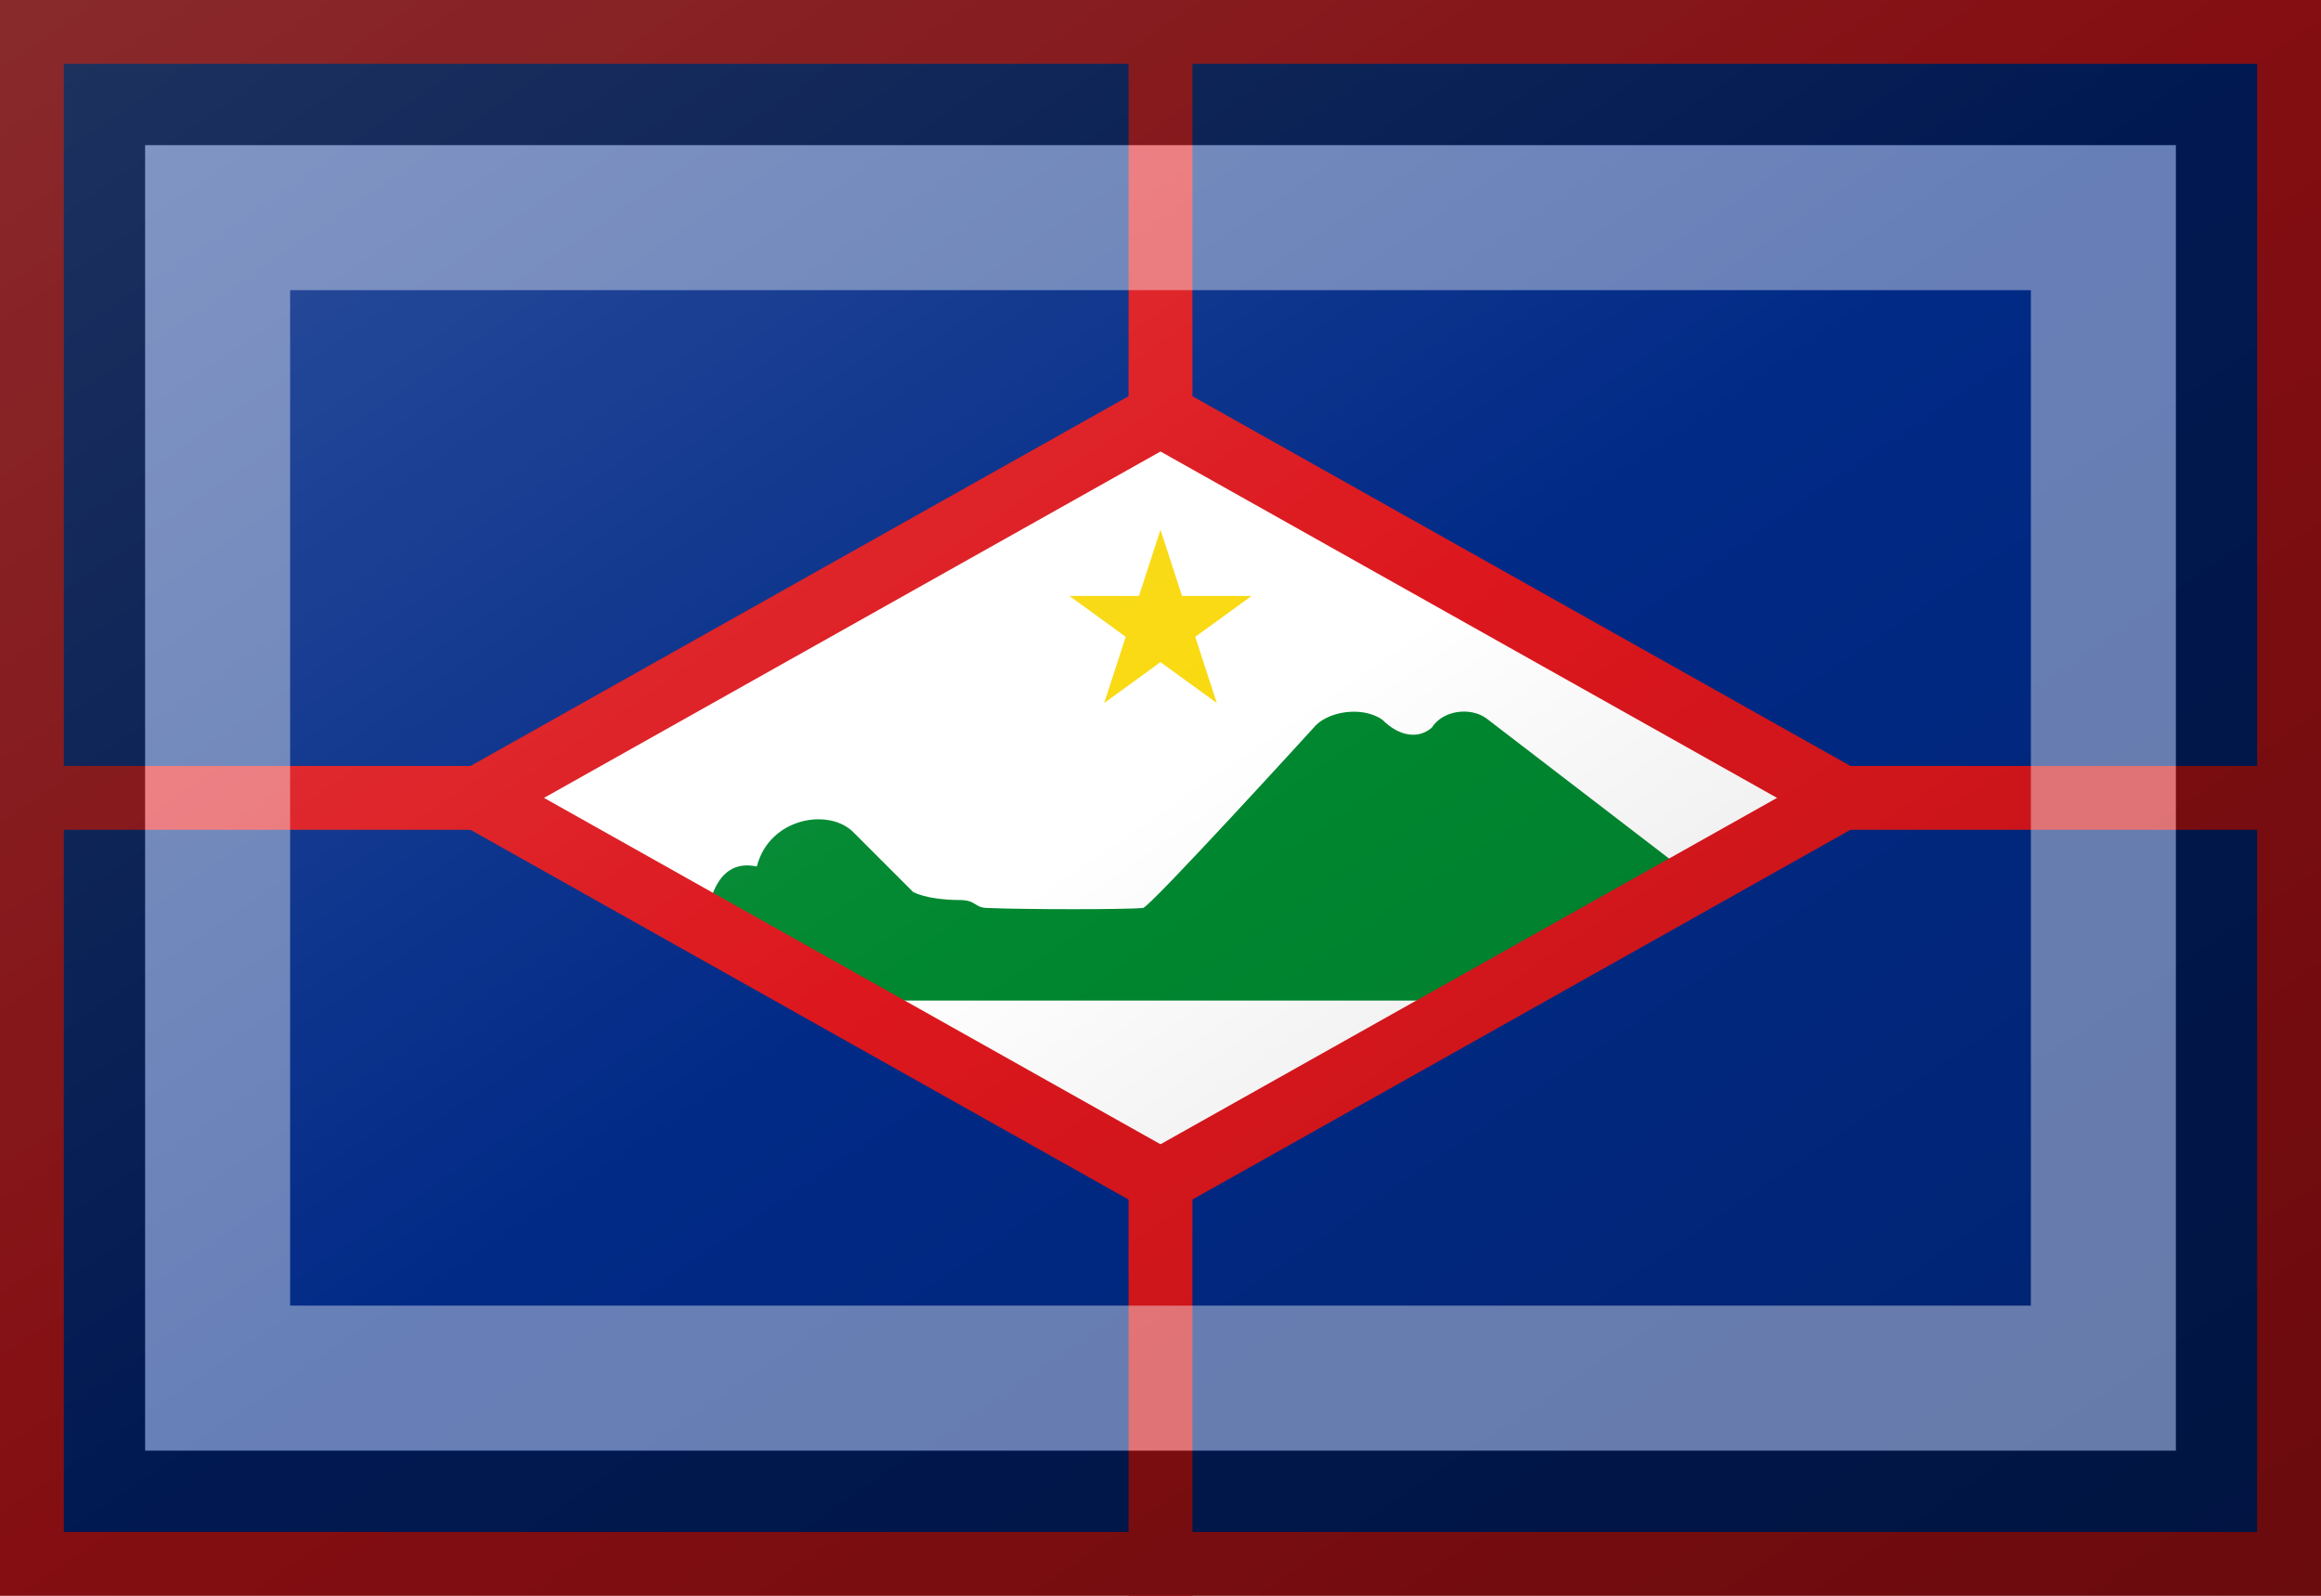 <?xml version="1.0"?>
<svg xmlns="http://www.w3.org/2000/svg" xmlns:xlink="http://www.w3.org/1999/xlink" version="1.1" width="576" height="396" viewBox="0 0 576 396">
<!-- Generated by Kreative Vexillo v1.0 -->
<style>
.blue{fill:rgb(1,42,135);}
.green{fill:rgb(0,136,48);}
.red{fill:rgb(220,23,29);}
.white{fill:rgb(255,255,255);}
.yellow{fill:rgb(249,217,15);}
</style>
<defs>
<path id="island" d="M -0.281 0.061 C -0.276 0.047 -0.267 0.04 -0.253 0.043 C -0.245 0.012 -0.207 0.006 -0.192 0.022 L -0.155 0.059 C -0.147 0.063 -0.134 0.064 -0.126 0.064 C -0.115 0.064 -0.117 0.069 -0.108 0.069 C -0.084 0.07 -0.022 0.07 -0.011 0.069 C -0.007 0.069 0.096 -0.044 0.096 -0.044 C 0.104 -0.054 0.126 -0.058 0.139 -0.049 C 0.15 -0.038 0.162 -0.037 0.17 -0.044 C 0.177 -0.055 0.194 -0.057 0.204 -0.05 L 0.32 0.039 L 0.164 0.127 H -0.164 L -0.281 0.061 Z"/>
<path id="star" d="M 0.0 -1.0 L 0.225 -0.309 L 0.951 -0.309 L 0.363 0.118 L 0.588 0.809 L 0.0 0.382 L -0.588 0.809 L -0.363 0.118 L -0.951 -0.309 L -0.225 -0.309 Z"/>
<linearGradient id="glaze" x1="0%" y1="0%" x2="100%" y2="100%">
<stop offset="0%" stop-color="rgb(255,255,255)" stop-opacity="0.2"/>
<stop offset="49.999%" stop-color="rgb(255,255,255)" stop-opacity="0.0"/>
<stop offset="50.001%" stop-color="rgb(0,0,0)" stop-opacity="0.0"/>
<stop offset="100%" stop-color="rgb(0,0,0)" stop-opacity="0.2"/>
</linearGradient>
</defs>
<g>
<rect x="0" y="0" width="576" height="396" class="red"/>
<rect x="15.84" y="15.84" width="544.32" height="364.32" class="blue"/>
<g>
<rect x="0" y="190.08" width="576" height="15.84" class="red"/>
<rect x="280.08" y="0" width="15.84" height="396" class="red"/>
</g>
<path d="M 118.829 198 L 288 102.96 L 457.171 198 L 288 293.04 Z" class="white"/>
<use xlink:href="#star" transform="translate(288 155.232) scale(23.76 23.76) rotate(0)" class="yellow"/>
<use xlink:href="#island" transform="translate(288 198) scale(396 396) rotate(0)" class="green"/>
<path d="M 291.879 109.865 L 291.879 109.865 L 122.708 204.905 L 114.95 191.095 L 284.121 96.055 Z" class="red"/>
<path d="M 291.879 96.055 L 291.879 96.055 L 461.05 191.095 L 453.292 204.905 L 284.121 109.865 Z" class="red"/>
<path d="M 284.121 299.945 L 284.121 299.945 L 114.95 204.905 L 122.708 191.095 L 291.879 286.135 Z" class="red"/>
<path d="M 284.121 286.135 L 284.121 286.135 L 453.292 191.095 L 461.05 204.905 L 291.879 299.945 Z" class="red"/>
</g>
<g>
<rect x="0" y="0" width="576" height="396" fill="url(#glaze)"/>
<path d="M 36 36 L 540 36 L 540 360 L 36 360 Z M 72 72 L 72 324 L 504 324 L 504 72 Z" fill="rgb(255,255,255)" opacity="0.4"/>
<path d="M 0 0 L 576 0 L 576 396 L 0 396 Z M 36 36 L 36 360 L 540 360 L 540 36 Z" fill="rgb(0,0,0)" opacity="0.4"/>
</g>
</svg>
